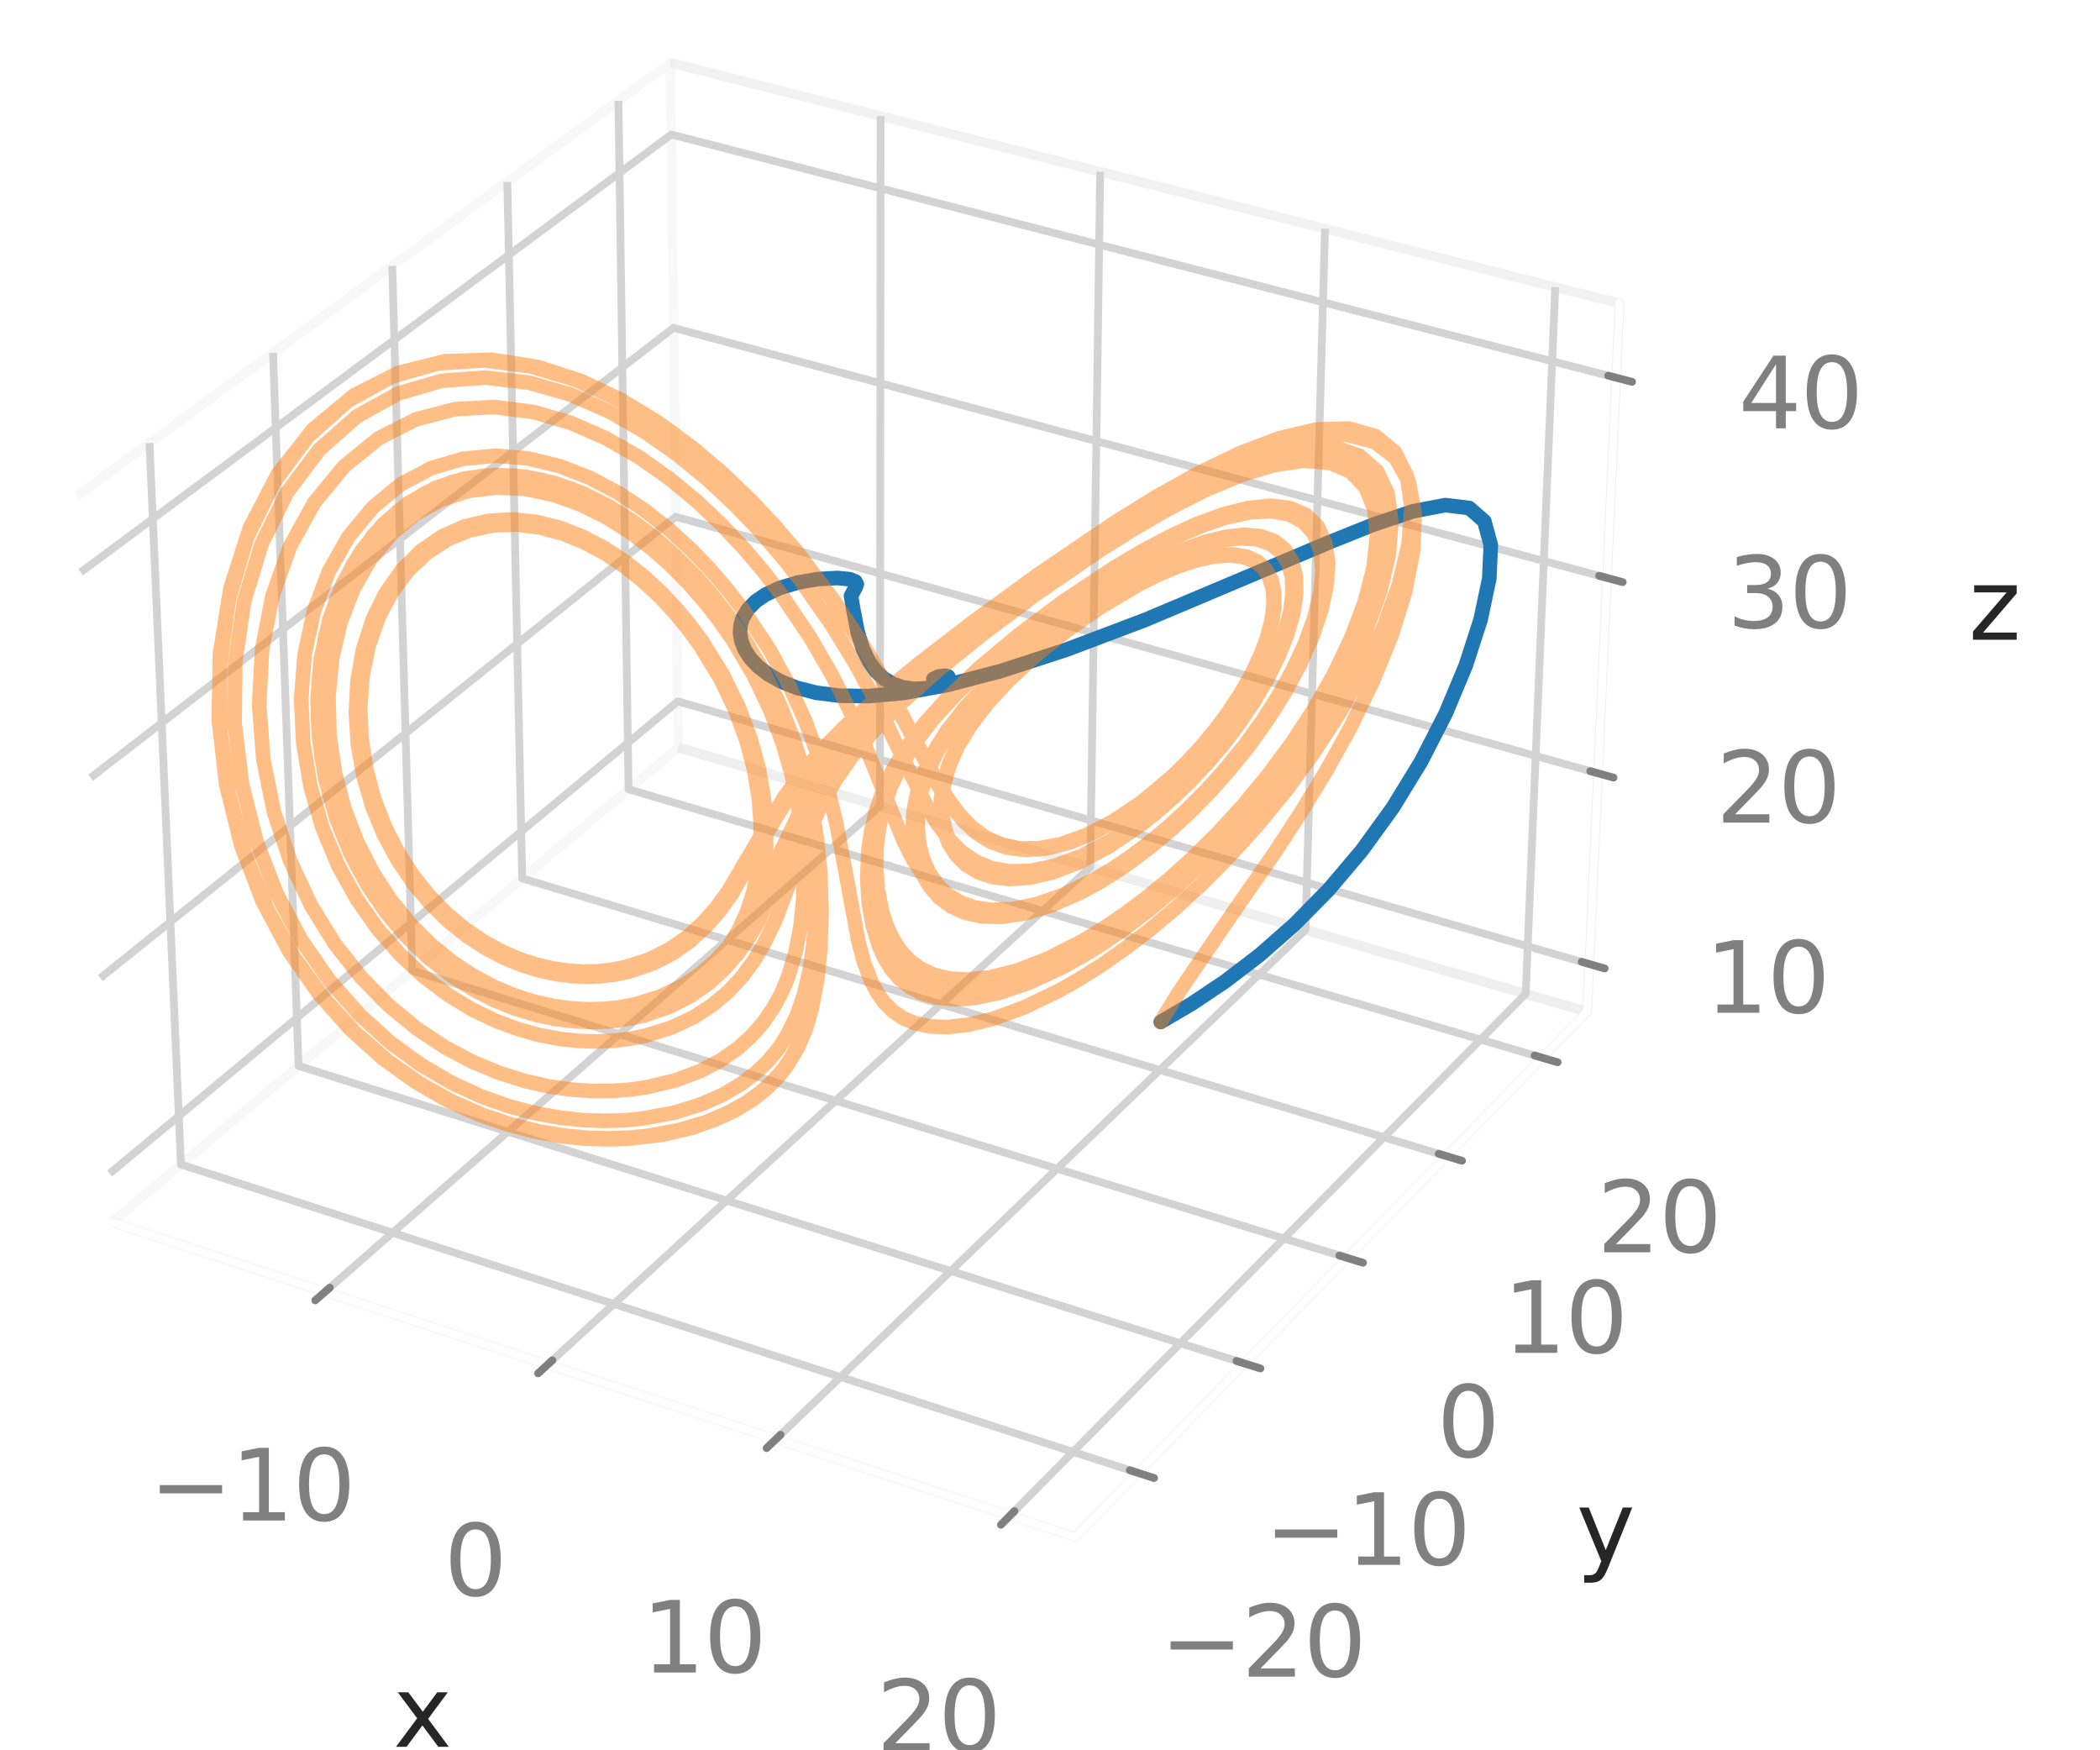 <?xml version="1.0" encoding="utf-8" standalone="no"?>
<!DOCTYPE svg PUBLIC "-//W3C//DTD SVG 1.1//EN"
  "http://www.w3.org/Graphics/SVG/1.1/DTD/svg11.dtd">
<svg xmlns:xlink="http://www.w3.org/1999/xlink" width="216pt" height="180pt" viewBox="0 0 216 180" xmlns="http://www.w3.org/2000/svg" version="1.1">
 <defs>
  <style type="text/css">*{stroke-linejoin: round; stroke-linecap: butt}</style>
 </defs>
 <g id="figure_1">
  <g id="patch_1">
   <path d="M 0 180 
L 216 180 
L 216 0 
L 0 0 
z
" style="fill: #ffffff"/>
  </g>
  <g id="patch_2">
   <path d="M -1 169.2 
L 174.6 169.2 
L 174.6 -1 
" style="fill: none"/>
  </g>
  <g id="pane3d_1">
   <g id="patch_3">
    <path d="M 11.519 125.705 
L 69.772 76.877 
L 68.963 6.457 
L 7.922 51.001 
" style="fill: none; opacity: 0.5; stroke: #f2f2f2; stroke-linejoin: miter"/>
   </g>
  </g>
  <g id="pane3d_2">
   <g id="patch_4">
    <path d="M 69.772 76.877 
L 163.248 104.046 
L 166.584 31.201 
L 68.963 6.457 
" style="fill: none; opacity: 0.5; stroke: #e6e6e6; stroke-linejoin: miter"/>
   </g>
  </g>
  <g id="pane3d_3">
   <g id="patch_5">
    <path d="M 11.519 125.705 
L 110.608 158.068 
L 163.248 104.046 
L 69.772 76.877 
" style="fill: none; opacity: 0.5; stroke: #ececec; stroke-linejoin: miter"/>
   </g>
  </g>
  <g id="axis3d_1">
   <g id="line2d_1">
    <path d="M 11.519 125.705 
L 110.608 158.068 
" style="fill: none; stroke: #ffffff; stroke-width: 0.8; stroke-linecap: round"/>
   </g>
   <g id="text_1">
    <!-- x -->
    <g style="fill: #262626" transform="translate(40.438 179.641) scale(0.1 -0.1)">
     <defs>
      <path id="DejaVuSans-78" d="M 3513 3500 
L 2247 1797 
L 3578 0 
L 2900 0 
L 1881 1375 
L 863 0 
L 184 0 
L 1544 1831 
L 300 3500 
L 978 3500 
L 1906 2253 
L 2834 3500 
L 3513 3500 
z
" transform="scale(0.016)"/>
     </defs>
     <use xlink:href="#DejaVuSans-78"/>
    </g>
   </g>
   <g id="Line3DCollection_1">
    <path d="M 33.422 132.859 
L 90.506 82.903 
L 90.58 11.936 
" style="fill: none; stroke: #d3d3d3; stroke-width: 0.8"/>
    <path d="M 56.328 140.34 
L 112.145 89.192 
L 113.163 17.66 
" style="fill: none; stroke: #d3d3d3; stroke-width: 0.8"/>
    <path d="M 79.807 148.008 
L 134.28 95.626 
L 136.287 23.521 
" style="fill: none; stroke: #d3d3d3; stroke-width: 0.8"/>
    <path d="M 103.882 155.871 
L 156.929 102.209 
L 159.971 29.525 
" style="fill: none; stroke: #d3d3d3; stroke-width: 0.8"/>
   </g>
   <g id="xtick_1">
    <g id="line2d_2">
     <path d="M 88.784 78.616 
" clip-path="url(#p97fb9231af)" style="fill: none; stroke: #d3d3d3; stroke-width: 0.8; stroke-linecap: round"/>
    </g>
    <g id="line2d_3">
     <path d="M 33.92 132.424 
L 32.425 133.731 
" style="fill: none; stroke: #808080; stroke-width: 0.8; stroke-linecap: round"/>
    </g>
    <g id="text_2">
     <!-- −10 -->
     <g style="fill: #808080" transform="translate(15.351 156.364) scale(0.1 -0.1)">
      <defs>
       <path id="DejaVuSans-2212" d="M 678 2272 
L 4684 2272 
L 4684 1741 
L 678 1741 
L 678 2272 
z
" transform="scale(0.016)"/>
       <path id="DejaVuSans-31" d="M 794 531 
L 1825 531 
L 1825 4091 
L 703 3866 
L 703 4441 
L 1819 4666 
L 2450 4666 
L 2450 531 
L 3481 531 
L 3481 0 
L 794 0 
L 794 531 
z
" transform="scale(0.016)"/>
       <path id="DejaVuSans-30" d="M 2034 4250 
Q 1547 4250 1301 3770 
Q 1056 3291 1056 2328 
Q 1056 1369 1301 889 
Q 1547 409 2034 409 
Q 2525 409 2770 889 
Q 3016 1369 3016 2328 
Q 3016 3291 2770 3770 
Q 2525 4250 2034 4250 
z
M 2034 4750 
Q 2819 4750 3233 4129 
Q 3647 3509 3647 2328 
Q 3647 1150 3233 529 
Q 2819 -91 2034 -91 
Q 1250 -91 836 529 
Q 422 1150 422 2328 
Q 422 3509 836 4129 
Q 1250 4750 2034 4750 
z
" transform="scale(0.016)"/>
      </defs>
      <use xlink:href="#DejaVuSans-2212"/>
      <use xlink:href="#DejaVuSans-31" x="83.789"/>
      <use xlink:href="#DejaVuSans-30" x="147.412"/>
     </g>
    </g>
   </g>
   <g id="xtick_2">
    <g id="line2d_4">
     <path d="M 88.784 78.616 
" clip-path="url(#p97fb9231af)" style="fill: none; stroke: #d3d3d3; stroke-width: 0.8; stroke-linecap: round"/>
    </g>
    <g id="line2d_5">
     <path d="M 56.814 139.894 
L 55.352 141.234 
" style="fill: none; stroke: #808080; stroke-width: 0.8; stroke-linecap: round"/>
    </g>
    <g id="text_3">
     <!-- 0 -->
     <g style="fill: #808080" transform="translate(45.665 164.086) scale(0.1 -0.1)">
      <use xlink:href="#DejaVuSans-30"/>
     </g>
    </g>
   </g>
   <g id="xtick_3">
    <g id="line2d_6">
     <path d="M 88.784 78.616 
" clip-path="url(#p97fb9231af)" style="fill: none; stroke: #d3d3d3; stroke-width: 0.8; stroke-linecap: round"/>
    </g>
    <g id="line2d_7">
     <path d="M 80.282 147.551 
L 78.853 148.925 
" style="fill: none; stroke: #808080; stroke-width: 0.8; stroke-linecap: round"/>
    </g>
    <g id="text_4">
     <!-- 10 -->
     <g style="fill: #808080" transform="translate(66.005 172.002) scale(0.1 -0.1)">
      <use xlink:href="#DejaVuSans-31"/>
      <use xlink:href="#DejaVuSans-30" x="63.623"/>
     </g>
    </g>
   </g>
   <g id="xtick_4">
    <g id="line2d_8">
     <path d="M 88.784 78.616 
" clip-path="url(#p97fb9231af)" style="fill: none; stroke: #d3d3d3; stroke-width: 0.8; stroke-linecap: round"/>
    </g>
    <g id="line2d_9">
     <path d="M 104.345 155.402 
L 102.952 156.811 
" style="fill: none; stroke: #808080; stroke-width: 0.8; stroke-linecap: round"/>
    </g>
    <g id="text_5">
     <!-- 20 -->
     <g style="fill: #808080" transform="translate(90.127 180.121) scale(0.1 -0.1)">
      <defs>
       <path id="DejaVuSans-32" d="M 1228 531 
L 3431 531 
L 3431 0 
L 469 0 
L 469 531 
Q 828 903 1448 1529 
Q 2069 2156 2228 2338 
Q 2531 2678 2651 2914 
Q 2772 3150 2772 3378 
Q 2772 3750 2511 3984 
Q 2250 4219 1831 4219 
Q 1534 4219 1204 4116 
Q 875 4013 500 3803 
L 500 4441 
Q 881 4594 1212 4672 
Q 1544 4750 1819 4750 
Q 2544 4750 2975 4387 
Q 3406 4025 3406 3419 
Q 3406 3131 3298 2873 
Q 3191 2616 2906 2266 
Q 2828 2175 2409 1742 
Q 1991 1309 1228 531 
z
" transform="scale(0.016)"/>
      </defs>
      <use xlink:href="#DejaVuSans-32"/>
      <use xlink:href="#DejaVuSans-30" x="63.623"/>
     </g>
    </g>
   </g>
  </g>
  <g id="axis3d_2">
   <g id="line2d_10">
    <path d="M 163.248 104.046 
L 110.608 158.068 
" style="fill: none; stroke: #ffffff; stroke-width: 0.8; stroke-linecap: round"/>
   </g>
   <g id="text_6">
    <!-- y -->
    <g style="fill: #262626" transform="translate(162.134 160.636) scale(0.1 -0.1)">
     <defs>
      <path id="DejaVuSans-79" d="M 2059 -325 
Q 1816 -950 1584 -1140 
Q 1353 -1331 966 -1331 
L 506 -1331 
L 506 -850 
L 844 -850 
Q 1081 -850 1212 -737 
Q 1344 -625 1503 -206 
L 1606 56 
L 191 3500 
L 800 3500 
L 1894 763 
L 2988 3500 
L 3597 3500 
L 2059 -325 
z
" transform="scale(0.016)"/>
     </defs>
     <use xlink:href="#DejaVuSans-79"/>
    </g>
   </g>
   <g id="Line3DCollection_2">
    <path d="M 15.378 45.561 
L 18.611 119.761 
L 117.041 151.466 
" style="fill: none; stroke: #d3d3d3; stroke-width: 0.8"/>
    <path d="M 28.084 36.288 
L 30.712 109.618 
L 128.003 140.216 
" style="fill: none; stroke: #d3d3d3; stroke-width: 0.8"/>
    <path d="M 40.344 27.341 
L 42.406 99.816 
L 138.576 129.366 
" style="fill: none; stroke: #d3d3d3; stroke-width: 0.8"/>
    <path d="M 52.179 18.705 
L 53.711 90.339 
L 148.781 118.893 
" style="fill: none; stroke: #d3d3d3; stroke-width: 0.8"/>
    <path d="M 63.612 10.361 
L 64.648 81.172 
L 158.636 108.779 
" style="fill: none; stroke: #d3d3d3; stroke-width: 0.8"/>
   </g>
   <g id="xtick_5">
    <g id="line2d_11">
     <path d="M 88.784 78.616 
" clip-path="url(#p97fb9231af)" style="fill: none; stroke: #d3d3d3; stroke-width: 0.8; stroke-linecap: round"/>
    </g>
    <g id="line2d_12">
     <path d="M 116.212 151.199 
L 118.702 152.001 
" style="fill: none; stroke: #808080; stroke-width: 0.8; stroke-linecap: round"/>
    </g>
    <g id="text_7">
     <!-- −20 -->
     <g style="fill: #808080" transform="translate(119.317 172.428) scale(0.1 -0.1)">
      <use xlink:href="#DejaVuSans-2212"/>
      <use xlink:href="#DejaVuSans-32" x="83.789"/>
      <use xlink:href="#DejaVuSans-30" x="147.412"/>
     </g>
    </g>
   </g>
   <g id="xtick_6">
    <g id="line2d_13">
     <path d="M 88.784 78.616 
" clip-path="url(#p97fb9231af)" style="fill: none; stroke: #d3d3d3; stroke-width: 0.8; stroke-linecap: round"/>
    </g>
    <g id="line2d_14">
     <path d="M 127.184 139.959 
L 129.643 140.732 
" style="fill: none; stroke: #808080; stroke-width: 0.8; stroke-linecap: round"/>
    </g>
    <g id="text_8">
     <!-- −10 -->
     <g style="fill: #808080" transform="translate(130.056 160.927) scale(0.1 -0.1)">
      <use xlink:href="#DejaVuSans-2212"/>
      <use xlink:href="#DejaVuSans-31" x="83.789"/>
      <use xlink:href="#DejaVuSans-30" x="147.412"/>
     </g>
    </g>
   </g>
   <g id="xtick_7">
    <g id="line2d_15">
     <path d="M 88.784 78.616 
" clip-path="url(#p97fb9231af)" style="fill: none; stroke: #d3d3d3; stroke-width: 0.8; stroke-linecap: round"/>
    </g>
    <g id="line2d_16">
     <path d="M 137.767 129.117 
L 140.195 129.863 
" style="fill: none; stroke: #808080; stroke-width: 0.8; stroke-linecap: round"/>
    </g>
    <g id="text_9">
     <!-- 0 -->
     <g style="fill: #808080" transform="translate(147.786 149.834) scale(0.1 -0.1)">
      <use xlink:href="#DejaVuSans-30"/>
     </g>
    </g>
   </g>
   <g id="xtick_8">
    <g id="line2d_17">
     <path d="M 88.784 78.616 
" clip-path="url(#p97fb9231af)" style="fill: none; stroke: #d3d3d3; stroke-width: 0.8; stroke-linecap: round"/>
    </g>
    <g id="line2d_18">
     <path d="M 147.982 118.653 
L 150.38 119.374 
" style="fill: none; stroke: #808080; stroke-width: 0.8; stroke-linecap: round"/>
    </g>
    <g id="text_10">
     <!-- 10 -->
     <g style="fill: #808080" transform="translate(154.602 139.128) scale(0.1 -0.1)">
      <use xlink:href="#DejaVuSans-31"/>
      <use xlink:href="#DejaVuSans-30" x="63.623"/>
     </g>
    </g>
   </g>
   <g id="xtick_9">
    <g id="line2d_19">
     <path d="M 88.784 78.616 
" clip-path="url(#p97fb9231af)" style="fill: none; stroke: #d3d3d3; stroke-width: 0.8; stroke-linecap: round"/>
    </g>
    <g id="line2d_20">
     <path d="M 157.847 108.547 
L 160.216 109.243 
" style="fill: none; stroke: #808080; stroke-width: 0.8; stroke-linecap: round"/>
    </g>
    <g id="text_11">
     <!-- 20 -->
     <g style="fill: #808080" transform="translate(164.257 128.789) scale(0.1 -0.1)">
      <use xlink:href="#DejaVuSans-32"/>
      <use xlink:href="#DejaVuSans-30" x="63.623"/>
     </g>
    </g>
   </g>
  </g>
  <g id="axis3d_3">
   <g id="line2d_21">
    <path d="M 163.248 104.046 
L 166.584 31.201 
" style="fill: none; stroke: #ffffff; stroke-width: 0.8; stroke-linecap: round"/>
   </g>
   <g id="text_12">
    <!-- z -->
    <g style="fill: #262626" transform="translate(202.495 65.79) scale(0.1 -0.1)">
     <defs>
      <path id="DejaVuSans-7a" d="M 353 3500 
L 3084 3500 
L 3084 2975 
L 922 459 
L 3084 459 
L 3084 0 
L 275 0 
L 275 525 
L 2438 3041 
L 353 3041 
L 353 3500 
z
" transform="scale(0.016)"/>
     </defs>
     <use xlink:href="#DejaVuSans-7a"/>
    </g>
   </g>
   <g id="Line3DCollection_3">
    <path d="M 163.472 99.143 
L 69.718 72.127 
L 11.278 120.685 
" style="fill: none; stroke: #d3d3d3; stroke-width: 0.8"/>
    <path d="M 164.371 79.527 
L 69.5 53.14 
L 10.31 100.588 
" style="fill: none; stroke: #d3d3d3; stroke-width: 0.8"/>
    <path d="M 165.291 59.433 
L 69.276 33.714 
L 9.318 79.984 
" style="fill: none; stroke: #d3d3d3; stroke-width: 0.8"/>
    <path d="M 166.234 38.844 
L 69.047 13.832 
L 8.3 58.852 
" style="fill: none; stroke: #d3d3d3; stroke-width: 0.8"/>
   </g>
   <g id="xtick_10">
    <g id="line2d_22">
     <path d="M 88.784 78.616 
" style="fill: none; stroke: #d3d3d3; stroke-width: 0.8; stroke-linecap: round"/>
    </g>
    <g id="line2d_23">
     <path d="M 162.685 98.916 
L 165.048 99.597 
" style="fill: none; stroke: #808080; stroke-width: 0.8; stroke-linecap: round"/>
    </g>
    <g id="text_13">
     <!-- 10 -->
     <g style="fill: #808080" transform="translate(175.384 104.155) scale(0.1 -0.1)">
      <use xlink:href="#DejaVuSans-31"/>
      <use xlink:href="#DejaVuSans-30" x="63.623"/>
     </g>
    </g>
   </g>
   <g id="xtick_11">
    <g id="line2d_24">
     <path d="M 88.784 78.616 
" style="fill: none; stroke: #d3d3d3; stroke-width: 0.8; stroke-linecap: round"/>
    </g>
    <g id="line2d_25">
     <path d="M 163.574 79.305 
L 165.966 79.97 
" style="fill: none; stroke: #808080; stroke-width: 0.8; stroke-linecap: round"/>
    </g>
    <g id="text_14">
     <!-- 20 -->
     <g style="fill: #808080" transform="translate(176.497 84.597) scale(0.1 -0.1)">
      <use xlink:href="#DejaVuSans-32"/>
      <use xlink:href="#DejaVuSans-30" x="63.623"/>
     </g>
    </g>
   </g>
   <g id="xtick_12">
    <g id="line2d_26">
     <path d="M 88.784 78.616 
" style="fill: none; stroke: #d3d3d3; stroke-width: 0.8; stroke-linecap: round"/>
    </g>
    <g id="line2d_27">
     <path d="M 164.484 59.217 
L 166.906 59.866 
" style="fill: none; stroke: #808080; stroke-width: 0.8; stroke-linecap: round"/>
    </g>
    <g id="text_15">
     <!-- 30 -->
     <g style="fill: #808080" transform="translate(177.637 64.566) scale(0.1 -0.1)">
      <defs>
       <path id="DejaVuSans-33" d="M 2597 2516 
Q 3050 2419 3304 2112 
Q 3559 1806 3559 1356 
Q 3559 666 3084 287 
Q 2609 -91 1734 -91 
Q 1441 -91 1130 -33 
Q 819 25 488 141 
L 488 750 
Q 750 597 1062 519 
Q 1375 441 1716 441 
Q 2309 441 2620 675 
Q 2931 909 2931 1356 
Q 2931 1769 2642 2001 
Q 2353 2234 1838 2234 
L 1294 2234 
L 1294 2753 
L 1863 2753 
Q 2328 2753 2575 2939 
Q 2822 3125 2822 3475 
Q 2822 3834 2567 4026 
Q 2313 4219 1838 4219 
Q 1578 4219 1281 4162 
Q 984 4106 628 3988 
L 628 4550 
Q 988 4650 1302 4700 
Q 1616 4750 1894 4750 
Q 2613 4750 3031 4423 
Q 3450 4097 3450 3541 
Q 3450 3153 3228 2886 
Q 3006 2619 2597 2516 
z
" transform="scale(0.016)"/>
      </defs>
      <use xlink:href="#DejaVuSans-33"/>
      <use xlink:href="#DejaVuSans-30" x="63.623"/>
     </g>
    </g>
   </g>
   <g id="xtick_13">
    <g id="line2d_28">
     <path d="M 88.784 78.616 
" style="fill: none; stroke: #d3d3d3; stroke-width: 0.8; stroke-linecap: round"/>
    </g>
    <g id="line2d_29">
     <path d="M 165.416 38.634 
L 167.87 39.265 
" style="fill: none; stroke: #808080; stroke-width: 0.8; stroke-linecap: round"/>
    </g>
    <g id="text_16">
     <!-- 40 -->
     <g style="fill: #808080" transform="translate(178.805 44.044) scale(0.1 -0.1)">
      <defs>
       <path id="DejaVuSans-34" d="M 2419 4116 
L 825 1625 
L 2419 1625 
L 2419 4116 
z
M 2253 4666 
L 3047 4666 
L 3047 1625 
L 3713 1625 
L 3713 1100 
L 3047 1100 
L 3047 0 
L 2419 0 
L 2419 1100 
L 313 1100 
L 313 1709 
L 2253 4666 
z
" transform="scale(0.016)"/>
      </defs>
      <use xlink:href="#DejaVuSans-34"/>
      <use xlink:href="#DejaVuSans-30" x="63.623"/>
     </g>
    </g>
   </g>
  </g>
  <g id="axes_1">
   <g id="line2d_30">
    <path d="M 119.387 105.101 
L 122.644 103.182 
L 126.048 100.901 
L 129.557 98.218 
L 133.111 95.097 
L 136.637 91.521 
L 140.05 87.495 
L 143.26 83.062 
L 146.175 78.305 
L 148.708 73.358 
L 150.775 68.412 
L 152.296 63.702 
L 153.183 59.498 
L 153.341 56.063 
L 152.676 53.607 
L 151.117 52.241 
L 148.649 51.946 
L 145.333 52.584 
L 141.313 53.932 
L 136.79 55.742 
L 117.797 63.75 
L 109.656 66.826 
L 102.897 69.026 
L 97.405 70.454 
L 92.96 71.26 
L 89.347 71.586 
L 86.389 71.549 
L 83.954 71.241 
L 81.949 70.732 
L 80.306 70.079 
L 78.979 69.325 
L 77.933 68.506 
L 77.144 67.652 
L 76.59 66.788 
L 76.254 65.936 
L 76.117 65.114 
L 76.162 64.336 
L 76.368 63.612 
L 76.936 62.643 
L 77.747 61.824 
L 78.729 61.155 
L 80.185 60.475 
L 82.044 59.913 
L 84.074 59.557 
L 86.14 59.44 
L 87.397 59.564 
L 87.985 59.804 
L 88.134 60.077 
L 88.016 60.393 
L 87.532 61.282 
L 87.737 62.515 
L 88.221 65.023 
L 88.777 66.784 
L 89.404 68.07 
L 90.12 69.049 
L 90.941 69.798 
L 91.869 70.342 
L 92.897 70.69 
L 94.034 70.842 
L 95.233 70.783 
L 96.383 70.514 
L 97.268 70.098 
L 97.6 69.745 
L 97.529 69.57 
L 97.198 69.494 
L 96.497 69.584 
L 96.006 69.83 
L 96.048 69.905 
L 96.089 69.916 
L 96.44 69.866 
L 96.501 69.809 
L 96.351 69.828 
L 96.386 69.824 
" clip-path="url(#p97fb9231af)" style="fill: none; stroke: #1f77b4; stroke-width: 1.5; stroke-linecap: round"/>
   </g>
   <g id="line2d_31">
    <path d="M 119.387 105.101 
L 121.323 101.936 
L 125.908 95.198 
L 131.12 87.666 
L 133.811 83.552 
L 136.455 79.216 
L 138.958 74.696 
L 141.215 70.059 
L 143.112 65.405 
L 144.531 60.867 
L 145.361 56.598 
L 145.508 52.768 
L 144.906 49.544 
L 143.528 47.07 
L 141.392 45.448 
L 138.563 44.721 
L 135.148 44.867 
L 131.284 45.801 
L 127.124 47.394 
L 122.82 49.483 
L 118.51 51.903 
L 114.309 54.499 
L 106.564 59.73 
L 99.979 64.512 
L 94.628 68.614 
L 90.402 72.068 
L 87.115 75.015 
L 84.571 77.607 
L 82.585 79.965 
L 81.001 82.172 
L 79.096 85.299 
L 75.262 91.953 
L 74.028 93.664 
L 72.639 95.264 
L 71.053 96.728 
L 69.227 98.023 
L 67.124 99.107 
L 64.709 99.919 
L 63.377 100.199 
L 61.96 100.38 
L 60.456 100.447 
L 58.867 100.385 
L 57.197 100.176 
L 55.452 99.801 
L 53.642 99.24 
L 51.779 98.471 
L 49.883 97.473 
L 47.977 96.225 
L 46.088 94.71 
L 44.252 92.914 
L 42.508 90.829 
L 40.901 88.459 
L 39.48 85.815 
L 38.293 82.925 
L 37.39 79.831 
L 36.814 76.591 
L 36.601 73.277 
L 36.775 69.973 
L 37.346 66.77 
L 38.31 63.761 
L 39.642 61.032 
L 41.308 58.658 
L 43.257 56.699 
L 45.432 55.189 
L 47.77 54.146 
L 50.209 53.563 
L 52.691 53.416 
L 55.162 53.667 
L 57.578 54.27 
L 59.903 55.174 
L 62.109 56.324 
L 64.177 57.67 
L 66.094 59.166 
L 67.855 60.77 
L 69.456 62.448 
L 70.901 64.168 
L 72.193 65.909 
L 74.351 69.376 
L 75.996 72.745 
L 77.199 75.96 
L 78.029 78.996 
L 78.543 81.848 
L 78.79 84.519 
L 78.805 87.02 
L 78.613 89.362 
L 78.228 91.558 
L 77.655 93.618 
L 76.89 95.549 
L 75.921 97.354 
L 74.727 99.034 
L 73.281 100.579 
L 71.55 101.973 
L 69.495 103.183 
L 67.075 104.163 
L 65.716 104.545 
L 64.25 104.838 
L 62.675 105.031 
L 60.989 105.105 
L 59.19 105.041 
L 57.281 104.817 
L 55.266 104.407 
L 53.156 103.785 
L 50.964 102.919 
L 48.711 101.778 
L 46.424 100.331 
L 44.138 98.548 
L 41.899 96.404 
L 39.759 93.882 
L 37.779 90.979 
L 36.027 87.705 
L 34.573 84.093 
L 33.487 80.199 
L 32.833 76.103 
L 32.662 71.91 
L 33.006 67.743 
L 33.878 63.735 
L 35.261 60.02 
L 37.118 56.719 
L 39.386 53.934 
L 41.988 51.734 
L 44.836 50.155 
L 47.841 49.197 
L 50.918 48.832 
L 53.989 49.007 
L 56.991 49.653 
L 59.874 50.693 
L 62.6 52.051 
L 65.145 53.652 
L 67.493 55.429 
L 69.64 57.326 
L 71.585 59.295 
L 73.336 61.297 
L 74.899 63.303 
L 76.288 65.289 
L 78.592 69.144 
L 80.354 72.783 
L 81.676 76.175 
L 82.649 79.319 
L 83.349 82.227 
L 84.02 86.189 
L 84.37 89.73 
L 84.508 93.91 
L 84.384 97.588 
L 84.045 100.866 
L 83.476 103.825 
L 82.861 105.876 
L 82.033 107.809 
L 80.922 109.645 
L 79.979 110.822 
L 78.832 111.964 
L 77.437 113.066 
L 75.74 114.121 
L 73.677 115.106 
L 71.172 115.984 
L 68.142 116.69 
L 64.496 117.117 
L 62.415 117.176 
L 60.15 117.096 
L 57.694 116.844 
L 55.047 116.376 
L 52.21 115.644 
L 49.196 114.592 
L 46.026 113.154 
L 42.736 111.261 
L 39.378 108.841 
L 36.023 105.824 
L 32.766 102.15 
L 29.722 97.781 
L 27.025 92.712 
L 24.825 86.988 
L 23.272 80.711 
L 22.502 74.05 
L 22.623 67.238 
L 23.69 60.553 
L 25.699 54.296 
L 28.581 48.754 
L 32.208 44.159 
L 36.409 40.667 
L 40.993 38.34 
L 45.771 37.15 
L 50.573 36.996 
L 55.259 37.726 
L 59.726 39.166 
L 63.904 41.139 
L 67.753 43.483 
L 71.257 46.057 
L 74.417 48.748 
L 77.246 51.471 
L 79.764 54.161 
L 81.997 56.775 
L 85.713 61.674 
L 88.609 66.062 
L 90.883 69.931 
L 93.495 74.843 
L 96.174 79.96 
L 97.394 81.985 
L 98.633 83.684 
L 99.951 85.067 
L 101.396 86.13 
L 103.011 86.863 
L 104.829 87.242 
L 106.877 87.234 
L 109.173 86.798 
L 111.72 85.887 
L 114.498 84.455 
L 117.461 82.462 
L 120.522 79.896 
L 122.05 78.405 
L 123.547 76.786 
L 124.989 75.054 
L 126.347 73.228 
L 127.591 71.335 
L 128.69 69.407 
L 129.609 67.48 
L 130.319 65.597 
L 130.789 63.803 
L 130.997 62.144 
L 130.924 60.666 
L 130.563 59.41 
L 129.912 58.408 
L 128.982 57.684 
L 127.793 57.251 
L 126.373 57.11 
L 124.758 57.249 
L 122.987 57.648 
L 121.105 58.277 
L 119.154 59.102 
L 117.174 60.086 
L 113.275 62.385 
L 109.647 64.917 
L 106.44 67.494 
L 103.726 70.005 
L 101.521 72.395 
L 99.801 74.647 
L 98.525 76.763 
L 97.644 78.751 
L 97.113 80.616 
L 96.891 82.358 
L 96.946 83.974 
L 97.256 85.452 
L 97.808 86.779 
L 98.597 87.934 
L 99.627 88.892 
L 100.908 89.621 
L 102.453 90.085 
L 104.282 90.237 
L 106.411 90.024 
L 108.853 89.383 
L 111.609 88.246 
L 114.662 86.543 
L 117.958 84.214 
L 119.67 82.802 
L 121.402 81.224 
L 123.133 79.485 
L 124.837 77.592 
L 126.482 75.564 
L 128.035 73.421 
L 129.457 71.197 
L 130.708 68.928 
L 131.746 66.664 
L 132.532 64.456 
L 133.029 62.364 
L 133.207 60.447 
L 133.044 58.761 
L 132.531 57.359 
L 131.67 56.279 
L 130.478 55.55 
L 128.983 55.181 
L 127.224 55.166 
L 125.25 55.486 
L 123.114 56.104 
L 120.871 56.979 
L 118.574 58.062 
L 116.273 59.304 
L 111.823 62.083 
L 107.777 65.011 
L 104.276 67.891 
L 101.37 70.626 
L 99.045 73.183 
L 97.249 75.569 
L 95.921 77.803 
L 94.994 79.905 
L 94.409 81.89 
L 94.116 83.764 
L 94.078 85.526 
L 94.266 87.172 
L 94.665 88.691 
L 95.268 90.068 
L 96.077 91.286 
L 97.103 92.321 
L 98.361 93.145 
L 99.877 93.722 
L 101.679 94.007 
L 103.796 93.946 
L 106.261 93.471 
L 109.097 92.501 
L 112.314 90.944 
L 114.061 89.916 
L 115.894 88.705 
L 117.803 87.302 
L 119.775 85.697 
L 121.792 83.888 
L 123.831 81.872 
L 125.86 79.657 
L 127.844 77.257 
L 129.741 74.695 
L 131.502 72.006 
L 133.074 69.238 
L 134.401 66.448 
L 135.428 63.708 
L 136.101 61.096 
L 136.378 58.694 
L 136.225 56.582 
L 135.624 54.835 
L 134.577 53.51 
L 133.105 52.645 
L 131.247 52.254 
L 129.058 52.324 
L 126.606 52.822 
L 123.965 53.694 
L 121.209 54.874 
L 118.409 56.291 
L 115.63 57.875 
L 110.338 61.301 
L 105.626 64.762 
L 101.63 68.041 
L 98.368 71.06 
L 95.786 73.822 
L 93.796 76.366 
L 92.304 78.738 
L 91.219 80.975 
L 90.461 83.104 
L 89.964 85.14 
L 89.678 87.09 
L 89.56 89.854 
L 89.745 92.416 
L 90.194 94.757 
L 90.904 96.85 
L 91.536 98.093 
L 92.314 99.2 
L 93.258 100.155 
L 94.397 100.936 
L 95.767 101.517 
L 97.407 101.859 
L 99.366 101.912 
L 101.697 101.612 
L 104.458 100.872 
L 107.702 99.582 
L 111.473 97.608 
L 113.561 96.316 
L 115.783 94.794 
L 118.132 93.02 
L 120.593 90.976 
L 123.149 88.647 
L 125.77 86.022 
L 128.419 83.1 
L 131.046 79.891 
L 133.59 76.422 
L 135.977 72.736 
L 138.125 68.901 
L 139.942 65.007 
L 141.335 61.169 
L 142.215 57.517 
L 142.504 54.195 
L 142.147 51.342 
L 141.117 49.084 
L 139.423 47.514 
L 137.11 46.683 
L 134.258 46.591 
L 130.972 47.188 
L 127.377 48.385 
L 123.598 50.061 
L 119.757 52.085 
L 115.959 54.33 
L 112.29 56.68 
L 105.572 61.349 
L 99.88 65.631 
L 95.251 69.378 
L 91.589 72.622 
L 88.74 75.472 
L 86.54 78.042 
L 84.834 80.421 
L 83.492 82.672 
L 81.921 85.887 
L 78.064 94.65 
L 77.044 96.404 
L 75.876 98.071 
L 74.517 99.64 
L 72.927 101.092 
L 71.062 102.399 
L 68.875 103.523 
L 66.32 104.406 
L 64.892 104.731 
L 63.356 104.962 
L 61.711 105.082 
L 59.955 105.074 
L 58.088 104.916 
L 56.115 104.583 
L 54.041 104.05 
L 51.88 103.286 
L 49.649 102.261 
L 47.372 100.943 
L 45.082 99.301 
L 42.819 97.308 
L 40.633 94.943 
L 38.581 92.198 
L 36.728 89.075 
L 35.145 85.599 
L 33.901 81.815 
L 33.064 77.794 
L 32.69 73.632 
L 32.82 69.442 
L 33.475 65.357 
L 34.651 61.509 
L 36.318 58.029 
L 38.424 55.025 
L 40.897 52.581 
L 43.652 50.746 
L 46.601 49.536 
L 49.655 48.933 
L 52.734 48.893 
L 55.769 49.354 
L 58.703 50.24 
L 61.495 51.476 
L 64.115 52.983 
L 66.543 54.694 
L 68.772 56.547 
L 70.798 58.49 
L 72.627 60.481 
L 74.265 62.488 
L 75.723 64.483 
L 78.151 68.373 
L 80.015 72.059 
L 81.418 75.502 
L 82.455 78.696 
L 83.204 81.651 
L 83.927 85.675 
L 84.312 89.27 
L 84.465 92.503 
L 84.417 96.346 
L 84.143 99.758 
L 83.646 102.824 
L 83.098 104.941 
L 82.357 106.93 
L 81.362 108.813 
L 80.518 110.018 
L 79.491 111.186 
L 78.243 112.317 
L 76.726 113.406 
L 74.88 114.438 
L 72.638 115.387 
L 69.92 116.203 
L 66.64 116.807 
L 64.76 116.991 
L 62.708 117.067 
L 60.473 117.01 
L 58.049 116.784 
L 55.433 116.35 
L 52.629 115.659 
L 49.646 114.657 
L 46.504 113.28 
L 43.238 111.46 
L 39.895 109.124 
L 36.545 106.202 
L 33.278 102.634 
L 30.206 98.378 
L 27.461 93.424 
L 25.189 87.808 
L 23.539 81.624 
L 22.652 75.03 
L 22.638 68.248 
L 23.562 61.551 
L 25.428 55.237 
L 28.178 49.594 
L 31.69 44.864 
L 35.802 41.214 
L 40.325 38.72 
L 45.068 37.367 
L 49.859 37.064 
L 54.555 37.667 
L 59.046 39.004 
L 63.259 40.899 
L 67.149 43.187 
L 70.697 45.726 
L 73.901 48.398 
L 76.773 51.113 
L 79.331 53.806 
L 81.601 56.429 
L 85.381 61.358 
L 88.326 65.784 
L 90.636 69.692 
L 93.282 74.66 
L 96.585 80.916 
L 97.799 82.809 
L 99.06 84.383 
L 100.42 85.642 
L 101.925 86.58 
L 103.616 87.18 
L 105.523 87.414 
L 107.67 87.247 
L 110.07 86.634 
L 112.719 85.525 
L 115.589 83.876 
L 118.619 81.654 
L 121.705 78.858 
L 123.222 77.259 
L 124.691 75.541 
L 126.084 73.722 
L 127.37 71.829 
L 128.517 69.89 
L 129.492 67.942 
L 130.264 66.028 
L 130.801 64.191 
L 131.078 62.48 
L 131.077 60.941 
L 130.785 59.615 
L 130.199 58.539 
L 129.329 57.739 
L 128.191 57.232 
L 126.812 57.02 
L 125.227 57.096 
L 123.476 57.439 
L 121.601 58.022 
L 119.646 58.812 
L 117.654 59.77 
L 113.707 62.045 
L 110.011 64.58 
L 106.727 67.176 
L 103.937 69.712 
L 101.659 72.129 
L 99.874 74.407 
L 98.54 76.547 
L 97.609 78.557 
L 97.033 80.444 
L 96.77 82.21 
L 96.787 83.85 
L 97.06 85.355 
L 97.576 86.713 
L 98.327 87.902 
L 99.318 88.899 
L 100.556 89.674 
L 102.056 90.191 
L 103.837 90.405 
L 105.916 90.264 
L 108.309 89.706 
L 111.02 88.664 
L 114.035 87.065 
L 117.313 84.845 
L 119.024 83.487 
L 120.764 81.961 
L 122.513 80.27 
L 124.244 78.419 
L 125.931 76.423 
L 127.539 74.302 
L 129.03 72.084 
L 130.365 69.805 
L 131.502 67.509 
L 132.399 65.25 
L 133.018 63.084 
L 133.324 61.071 
L 133.294 59.272 
L 132.911 57.741 
L 132.173 56.523 
L 131.092 55.651 
L 129.692 55.143 
L 128.01 54.998 
L 126.091 55.201 
L 123.987 55.72 
L 121.755 56.516 
L 119.45 57.54 
L 117.123 58.743 
L 112.581 61.492 
L 108.412 64.437 
L 104.777 67.357 
L 101.74 70.139 
L 99.295 72.741 
L 97.394 75.168 
L 95.975 77.437 
L 94.97 79.571 
L 94.317 81.585 
L 93.964 83.488 
L 93.871 85.282 
L 94.006 86.962 
L 94.352 88.519 
L 94.899 89.94 
L 95.649 91.208 
L 96.608 92.302 
L 97.794 93.194 
L 99.228 93.853 
L 100.939 94.236 
L 102.957 94.291 
L 105.314 93.955 
L 108.04 93.151 
L 111.151 91.788 
L 112.85 90.867 
L 114.641 89.769 
L 116.516 88.484 
L 118.466 87.001 
L 120.475 85.312 
L 122.523 83.413 
L 124.584 81.308 
L 126.626 79.002 
L 128.611 76.515 
L 130.492 73.873 
L 132.219 71.115 
L 133.737 68.294 
L 134.988 65.473 
L 135.916 62.728 
L 136.47 60.139 
L 136.607 57.792 
L 136.299 55.768 
L 135.535 54.137 
L 134.322 52.952 
L 132.688 52.243 
L 130.68 52.015 
L 128.358 52.248 
L 125.795 52.898 
L 123.067 53.905 
L 120.25 55.2 
L 117.414 56.708 
L 114.621 58.361 
L 109.353 61.862 
L 104.713 65.338 
L 100.813 68.6 
L 97.65 71.59 
L 95.16 74.322 
L 93.25 76.841 
L 91.822 79.194 
L 90.787 81.418 
L 90.064 83.538 
L 89.59 85.568 
L 89.314 87.514 
L 89.194 90.277 
L 89.355 92.841 
L 89.76 95.19 
L 90.405 97.301 
L 90.981 98.563 
L 91.689 99.697 
L 92.551 100.689 
L 93.592 101.522 
L 94.846 102.17 
L 96.351 102.601 
L 98.153 102.773 
L 100.306 102.625 
L 102.868 102.083 
L 105.897 101.045 
L 109.447 99.387 
L 111.429 98.278 
L 113.552 96.955 
L 115.813 95.396 
L 118.206 93.58 
L 120.717 91.487 
L 123.328 89.099 
L 126.009 86.406 
L 128.721 83.406 
L 131.413 80.107 
L 134.022 76.537 
L 136.471 72.742 
L 138.674 68.79 
L 140.535 64.778 
L 141.957 60.823 
L 142.846 57.065 
L 143.121 53.653 
L 142.724 50.735 
L 141.628 48.442 
L 139.844 46.87 
L 137.422 46.07 
L 134.447 46.037 
L 131.032 46.718 
L 127.308 48.011 
L 123.407 49.79 
L 119.454 51.914 
L 115.558 54.25 
L 108.262 59.103 
L 101.944 63.698 
L 96.735 67.752 
L 92.577 71.243 
L 89.325 74.266 
L 86.808 76.946 
L 84.859 79.392 
L 83.33 81.684 
L 82.098 83.87 
L 80.586 87.007 
L 77.871 92.841 
L 76.304 95.512 
L 75.08 97.18 
L 73.665 98.74 
L 72.016 100.172 
L 70.089 101.443 
L 67.842 102.511 
L 65.233 103.309 
L 63.781 103.581 
L 62.227 103.749 
L 60.569 103.798 
L 58.807 103.707 
L 56.945 103.457 
L 54.988 103.022 
L 52.947 102.378 
L 50.835 101.495 
L 48.675 100.345 
L 46.494 98.901 
L 44.326 97.137 
L 42.214 95.033 
L 40.209 92.575 
L 38.368 89.766 
L 36.753 86.618 
L 35.429 83.168 
L 34.457 79.47 
L 33.895 75.601 
L 33.787 71.659 
L 34.159 67.757 
L 35.02 64.016 
L 36.353 60.557 
L 38.122 57.488 
L 40.27 54.898 
L 42.726 52.851 
L 45.411 51.376 
L 48.244 50.477 
L 51.146 50.127 
L 54.047 50.28 
L 56.889 50.875 
L 59.624 51.843 
L 62.216 53.114 
L 64.642 54.622 
L 66.886 56.304 
L 68.942 58.108 
L 70.809 59.989 
L 72.491 61.911 
L 73.996 63.843 
L 75.334 65.765 
L 77.552 69.514 
L 79.242 73.075 
L 80.496 76.415 
L 81.398 79.526 
L 82.019 82.416 
L 82.416 85.102 
L 82.684 88.788 
L 82.646 92.117 
L 82.357 95.147 
L 81.832 97.925 
L 81.058 100.492 
L 80.382 102.101 
L 79.556 103.636 
L 78.554 105.1 
L 77.343 106.495 
L 75.883 107.813 
L 74.126 109.041 
L 72.017 110.152 
L 69.491 111.103 
L 66.481 111.82 
L 64.773 112.058 
L 62.921 112.192 
L 60.916 112.199 
L 58.757 112.053 
L 56.442 111.72 
L 53.974 111.164 
L 51.363 110.343 
L 48.626 109.208 
L 45.79 107.709 
L 42.893 105.792 
L 39.987 103.405 
L 37.139 100.505 
L 34.432 97.06 
L 31.963 93.058 
L 29.841 88.52 
L 28.178 83.502 
L 27.085 78.108 
L 26.655 72.483 
L 26.955 66.815 
L 28.015 61.319 
L 29.821 56.214 
L 32.311 51.705 
L 35.388 47.96 
L 38.923 45.086 
L 42.773 43.131 
L 46.797 42.078 
L 50.864 41.858 
L 54.864 42.368 
L 58.711 43.483 
L 62.343 45.073 
L 65.722 47.014 
L 68.825 49.196 
L 71.648 51.525 
L 74.193 53.928 
L 76.473 56.347 
L 78.505 58.739 
L 80.308 61.075 
L 83.309 65.503 
L 85.644 69.553 
L 87.468 73.212 
L 89.534 78.009 
L 92.947 86.496 
L 93.877 88.33 
L 94.881 89.923 
L 96.003 91.275 
L 97.282 92.377 
L 98.76 93.211 
L 100.475 93.747 
L 102.467 93.944 
L 104.776 93.748 
L 107.434 93.089 
L 110.465 91.885 
L 112.121 91.049 
L 113.869 90.042 
L 115.703 88.851 
L 117.614 87.468 
L 119.59 85.882 
L 121.612 84.09 
L 123.657 82.09 
L 125.697 79.888 
L 127.695 77.497 
L 129.61 74.941 
L 131.393 72.253 
L 132.992 69.48 
L 134.349 66.679 
L 135.41 63.921 
L 136.121 61.283 
L 136.436 58.849 
L 136.322 56.701 
L 135.759 54.912 
L 134.746 53.544 
L 133.304 52.635 
L 131.469 52.203 
L 129.297 52.237 
L 126.854 52.704 
L 124.215 53.552 
L 121.454 54.715 
L 118.645 56.122 
L 115.852 57.703 
L 110.521 61.134 
L 105.766 64.61 
L 101.728 67.908 
L 98.427 70.945 
L 95.812 73.721 
L 93.795 76.276 
L 92.28 78.656 
L 91.175 80.9 
L 90.4 83.036 
L 89.889 85.079 
L 89.588 87.035 
L 89.449 89.812 
L 89.61 92.388 
L 90.03 94.745 
L 90.705 96.86 
L 91.309 98.121 
L 92.052 99.249 
L 92.956 100.23 
L 94.047 101.043 
L 95.36 101.664 
L 96.934 102.056 
L 98.816 102.174 
L 101.06 101.954 
L 103.721 101.317 
L 106.857 100.156 
L 110.516 98.344 
L 112.55 97.145 
L 114.72 95.724 
L 117.022 94.06 
L 119.446 92.133 
L 121.976 89.924 
L 124.587 87.421 
L 127.246 84.618 
L 129.909 81.518 
L 132.52 78.139 
L 135.009 74.518 
L 137.299 70.71 
L 139.298 66.797 
L 140.914 62.883 
L 142.053 59.093 
L 142.629 55.568 
L 142.574 52.454 
L 141.848 49.887 
L 140.441 47.977 
L 138.384 46.798 
L 135.74 46.373 
L 132.608 46.675 
L 129.106 47.628 
L 125.361 49.122 
L 121.501 51.029 
L 117.64 53.212 
L 113.874 55.55 
L 106.904 60.294 
L 100.934 64.711 
L 96.045 68.594 
L 92.16 71.95 
L 89.129 74.879 
L 86.786 77.501 
L 84.972 79.914 
L 83.548 82.186 
L 81.895 85.421 
L 77.445 95.121 
L 76.351 96.842 
L 75.091 98.471 
L 73.624 99.99 
L 71.906 101.379 
L 69.892 102.604 
L 67.538 103.616 
L 64.801 104.346 
L 63.276 104.576 
L 61.644 104.695 
L 59.903 104.686 
L 58.054 104.527 
L 56.1 104.195 
L 54.049 103.663 
L 51.914 102.904 
L 49.711 101.886 
L 47.465 100.579 
L 45.208 98.953 
L 42.979 96.983 
L 40.828 94.649 
L 38.81 91.941 
L 36.989 88.865 
L 35.434 85.445 
L 34.212 81.725 
L 33.388 77.775 
L 33.018 73.687 
L 33.141 69.573 
L 33.778 65.56 
L 34.924 61.779 
L 36.552 58.354 
L 38.61 55.392 
L 41.03 52.976 
L 43.729 51.154 
L 46.622 49.943 
L 49.621 49.327 
L 52.65 49.264 
L 55.639 49.694 
L 58.533 50.546 
L 61.29 51.745 
L 63.88 53.216 
L 66.284 54.892 
L 68.492 56.713 
L 70.502 58.626 
L 72.317 60.592 
L 73.944 62.576 
L 75.394 64.552 
L 77.807 68.413 
L 79.659 72.079 
L 81.051 75.511 
L 82.074 78.7 
L 82.805 81.655 
L 83.31 84.392 
L 83.747 88.133 
L 83.905 91.495 
L 83.856 94.539 
L 83.638 97.316 
L 83.259 99.869 
L 82.707 102.235 
L 81.948 104.444 
L 80.925 106.521 
L 80.058 107.841 
L 79.007 109.113 
L 77.734 110.335 
L 76.191 111.501 
L 74.324 112.595 
L 72.067 113.588 
L 69.345 114.428 
L 66.078 115.033 
L 64.215 115.209 
L 62.187 115.271 
L 59.987 115.193 
L 57.61 114.943 
L 55.054 114.48 
L 52.326 113.76 
L 49.438 112.729 
L 46.411 111.33 
L 43.28 109.499 
L 40.095 107.172 
L 36.924 104.287 
L 33.852 100.795 
L 30.987 96.663 
L 28.449 91.892 
L 26.374 86.523 
L 24.896 80.653 
L 24.137 74.431 
L 24.195 68.066 
L 25.121 61.805 
L 26.916 55.917 
L 29.523 50.658 
L 32.834 46.245 
L 36.699 42.825 
L 40.949 40.468 
L 45.413 39.163 
L 49.933 38.831 
L 54.376 39.347 
L 58.64 40.558 
L 62.655 42.307 
L 66.375 44.442 
L 69.779 46.834 
L 72.864 49.372 
L 75.636 51.972 
L 78.112 54.567 
L 80.312 57.113 
L 82.261 59.577 
L 85.502 64.191 
L 88.031 68.34 
L 90.022 72.027 
L 92.974 78.147 
L 95.29 82.841 
L 96.415 84.722 
L 97.601 86.309 
L 98.899 87.606 
L 100.354 88.603 
L 102.004 89.281 
L 103.887 89.611 
L 106.033 89.551 
L 108.465 89.049 
L 111.191 88.046 
L 114.2 86.478 
L 117.45 84.289 
L 119.14 82.949 
L 120.853 81.444 
L 122.568 79.777 
L 124.262 77.956 
L 125.906 75.996 
L 127.466 73.918 
L 128.907 71.75 
L 130.189 69.528 
L 131.273 67.297 
L 132.118 65.108 
L 132.688 63.016 
L 132.951 61.079 
L 132.886 59.355 
L 132.477 57.894 
L 131.726 56.74 
L 130.644 55.923 
L 129.255 55.457 
L 127.596 55.341 
L 125.711 55.56 
L 123.651 56.082 
L 121.469 56.87 
L 119.219 57.877 
L 116.949 59.055 
L 112.523 61.744 
L 108.46 64.625 
L 104.918 67.488 
L 101.956 70.221 
L 99.571 72.785 
L 97.72 75.179 
L 96.342 77.421 
L 95.373 79.529 
L 94.754 81.516 
L 94.436 83.391 
L 94.379 85.154 
L 94.555 86.798 
L 94.947 88.315 
L 95.548 89.688 
L 96.358 90.9 
L 97.388 91.928 
L 98.655 92.741 
L 100.18 93.305 
L 101.991 93.574 
L 104.118 93.493 
L 106.59 92.994 
L 109.427 91.997 
L 112.637 90.413 
L 114.377 89.372 
L 116.198 88.15 
L 118.091 86.737 
L 120.041 85.126 
L 122.031 83.315 
L 124.035 81.302 
L 126.023 79.098 
L 127.96 76.716 
L 129.801 74.183 
L 131.5 71.534 
L 133.005 68.817 
L 134.261 66.091 
L 135.214 63.426 
L 135.815 60.899 
L 136.024 58.588 
L 135.809 56.572 
L 135.158 54.919 
L 134.075 53.682 
L 132.581 52.895 
L 130.718 52.568 
L 128.541 52.687 
L 126.115 53.216 
L 123.512 54.102 
L 120.806 55.281 
L 118.064 56.685 
L 115.346 58.247 
L 110.179 61.612 
L 105.586 65.008 
L 101.694 68.23 
L 98.519 71.203 
L 96.007 73.93 
L 94.075 76.448 
L 92.632 78.797 
L 91.59 81.014 
L 90.873 83.124 
L 90.418 85.139 
L 90.175 87.066 
L 90.109 88.904 
L 90.287 91.487 
L 90.762 93.842 
L 91.238 95.271 
L 91.851 96.576 
L 92.612 97.743 
L 93.542 98.757 
L 94.667 99.596 
L 96.019 100.232 
L 97.637 100.63 
L 99.567 100.74 
L 101.858 100.498 
L 104.564 99.823 
L 107.734 98.61 
L 111.409 96.732 
L 113.44 95.498 
L 115.597 94.042 
L 117.874 92.344 
L 120.259 90.388 
L 122.731 88.16 
L 125.265 85.65 
L 127.824 82.857 
L 130.361 79.792 
L 132.82 76.478 
L 135.132 72.958 
L 137.219 69.293 
L 138.997 65.567 
L 140.377 61.885 
L 141.277 58.369 
L 141.622 55.149 
L 141.359 52.359 
L 140.46 50.115 
L 138.929 48.51 
L 136.803 47.595 
L 134.152 47.379 
L 131.071 47.824 
L 127.674 48.853 
L 124.078 50.36 
L 120.398 52.226 
L 116.737 54.329 
L 113.178 56.562 
L 106.612 61.069 
L 100.996 65.275 
L 96.398 69.002 
L 92.741 72.259 
L 89.89 75.133 
L 87.69 77.729 
L 85.995 80.134 
L 84.676 82.408 
L 83.626 84.589 
L 82.364 87.728 
L 79.814 94.513 
L 78.526 97.173 
L 77.51 98.854 
L 76.325 100.452 
L 74.932 101.957 
L 73.287 103.351 
L 71.345 104.607 
L 69.054 105.683 
L 66.362 106.518 
L 64.852 106.818 
L 63.223 107.02 
L 61.475 107.106 
L 59.603 107.056 
L 57.608 106.846 
L 55.495 106.448 
L 53.271 105.831 
L 50.949 104.961 
L 48.55 103.802 
L 46.102 102.318 
L 43.641 100.471 
L 41.216 98.231 
L 38.883 95.575 
L 36.712 92.492 
L 34.777 88.99 
L 33.159 85.099 
L 31.939 80.879 
L 31.192 76.419 
L 30.978 71.835 
L 31.338 67.267 
L 32.286 62.869 
L 33.806 58.798 
L 35.852 55.193 
L 38.352 52.172 
L 41.215 49.811 
L 44.341 48.149 
L 47.626 47.18 
L 50.975 46.867 
L 54.301 47.143 
L 57.535 47.926 
L 60.624 49.125 
L 63.529 50.65 
L 66.228 52.419 
L 68.707 54.358 
L 70.963 56.404 
L 73 58.508 
L 74.826 60.629 
L 76.455 62.737 
L 79.173 66.835 
L 81.275 70.694 
L 82.882 74.275 
L 84.102 77.572 
L 85.026 80.599 
L 86.024 84.68 
L 86.921 89.383 
L 88.288 96.803 
L 88.889 99.024 
L 89.634 100.967 
L 90.243 102.106 
L 90.967 103.115 
L 91.833 103.983 
L 92.873 104.696 
L 94.123 105.23 
L 95.628 105.555 
L 97.437 105.627 
L 99.611 105.386 
L 102.215 104.752 
L 105.316 103.618 
L 108.981 101.849 
L 111.041 100.675 
L 113.258 99.275 
L 115.63 97.626 
L 118.153 95.702 
L 120.815 93.477 
L 123.597 90.932 
L 126.469 88.049 
L 129.391 84.821 
L 132.308 81.256 
L 135.15 77.378 
L 137.833 73.234 
L 140.258 68.9 
L 142.316 64.482 
L 143.893 60.116 
L 144.879 55.961 
L 145.179 52.195 
L 144.723 48.991 
L 143.48 46.503 
L 141.463 44.845 
L 138.732 44.071 
L 135.392 44.171 
L 131.577 45.07 
L 127.441 46.642 
L 123.138 48.729 
L 118.811 51.164 
L 114.58 53.788 
L 106.749 59.102 
L 100.068 63.975 
L 94.628 68.155 
L 90.326 71.667 
L 86.978 74.654 
L 84.387 77.27 
L 82.364 79.642 
L 80.751 81.856 
L 78.813 84.987 
L 74.923 91.63 
L 73.674 93.333 
L 72.27 94.92 
L 70.668 96.367 
L 68.828 97.64 
L 66.712 98.693 
L 64.289 99.466 
L 62.956 99.723 
L 61.539 99.878 
L 60.039 99.916 
L 58.457 99.823 
L 56.799 99.58 
L 55.07 99.169 
L 53.282 98.571 
L 51.449 97.764 
L 49.59 96.729 
L 47.728 95.446 
L 45.893 93.901 
L 44.119 92.08 
L 42.446 89.981 
L 40.917 87.607 
L 39.581 84.975 
L 38.483 82.114 
L 37.67 79.069 
L 37.182 75.898 
L 37.05 72.673 
L 37.297 69.476 
L 37.927 66.396 
L 38.933 63.52 
L 40.291 60.93 
L 41.962 58.693 
L 43.899 56.863 
L 46.044 55.472 
L 48.338 54.53 
L 50.721 54.03 
L 53.139 53.947 
L 55.541 54.244 
L 57.885 54.875 
L 60.138 55.791 
L 62.273 56.941 
L 64.273 58.277 
L 66.126 59.755 
L 67.827 61.336 
L 69.373 62.987 
L 70.767 64.678 
L 72.013 66.388 
L 74.09 69.796 
L 75.666 73.11 
L 76.81 76.276 
L 77.586 79.269 
L 78.049 82.084 
L 78.244 84.722 
L 78.204 87.194 
L 77.952 89.509 
L 77.5 91.678 
L 76.849 93.71 
L 75.994 95.609 
L 74.92 97.376 
L 73.606 99.008 
L 72.024 100.489 
L 70.138 101.797 
L 67.913 102.89 
L 65.308 103.71 
L 63.854 103.99 
L 62.293 104.166 
L 60.625 104.221 
L 58.85 104.137 
L 56.971 103.89 
L 54.993 103.458 
L 52.927 102.814 
L 50.788 101.928 
L 48.596 100.771 
L 46.38 99.314 
L 44.175 97.531 
L 42.024 95.4 
L 39.98 92.907 
L 38.101 90.053 
L 36.451 86.85 
L 35.097 83.335 
L 34.103 79.564 
L 33.528 75.615 
L 33.417 71.59 
L 33.799 67.604 
L 34.682 63.784 
L 36.05 60.253 
L 37.864 57.125 
L 40.065 54.491 
L 42.579 52.415 
L 45.325 50.928 
L 48.218 50.031 
L 51.179 49.696 
L 54.135 49.874 
L 57.026 50.501 
L 59.805 51.505 
L 62.436 52.815 
L 64.894 54.36 
L 67.166 56.08 
L 69.245 57.918 
L 71.131 59.83 
L 72.829 61.779 
L 74.347 63.736 
L 74.347 63.736 
" clip-path="url(#p97fb9231af)" style="fill: none; stroke: #ff7f0e; stroke-opacity: 0.5; stroke-width: 1.5; stroke-linecap: round"/>
   </g>
  </g>
 </g>
 <defs>
  <clipPath id="p97fb9231af">
   <rect x="-1.8" y="-7.2" width="176.4" height="176.4"/>
  </clipPath>
 </defs>
</svg>
